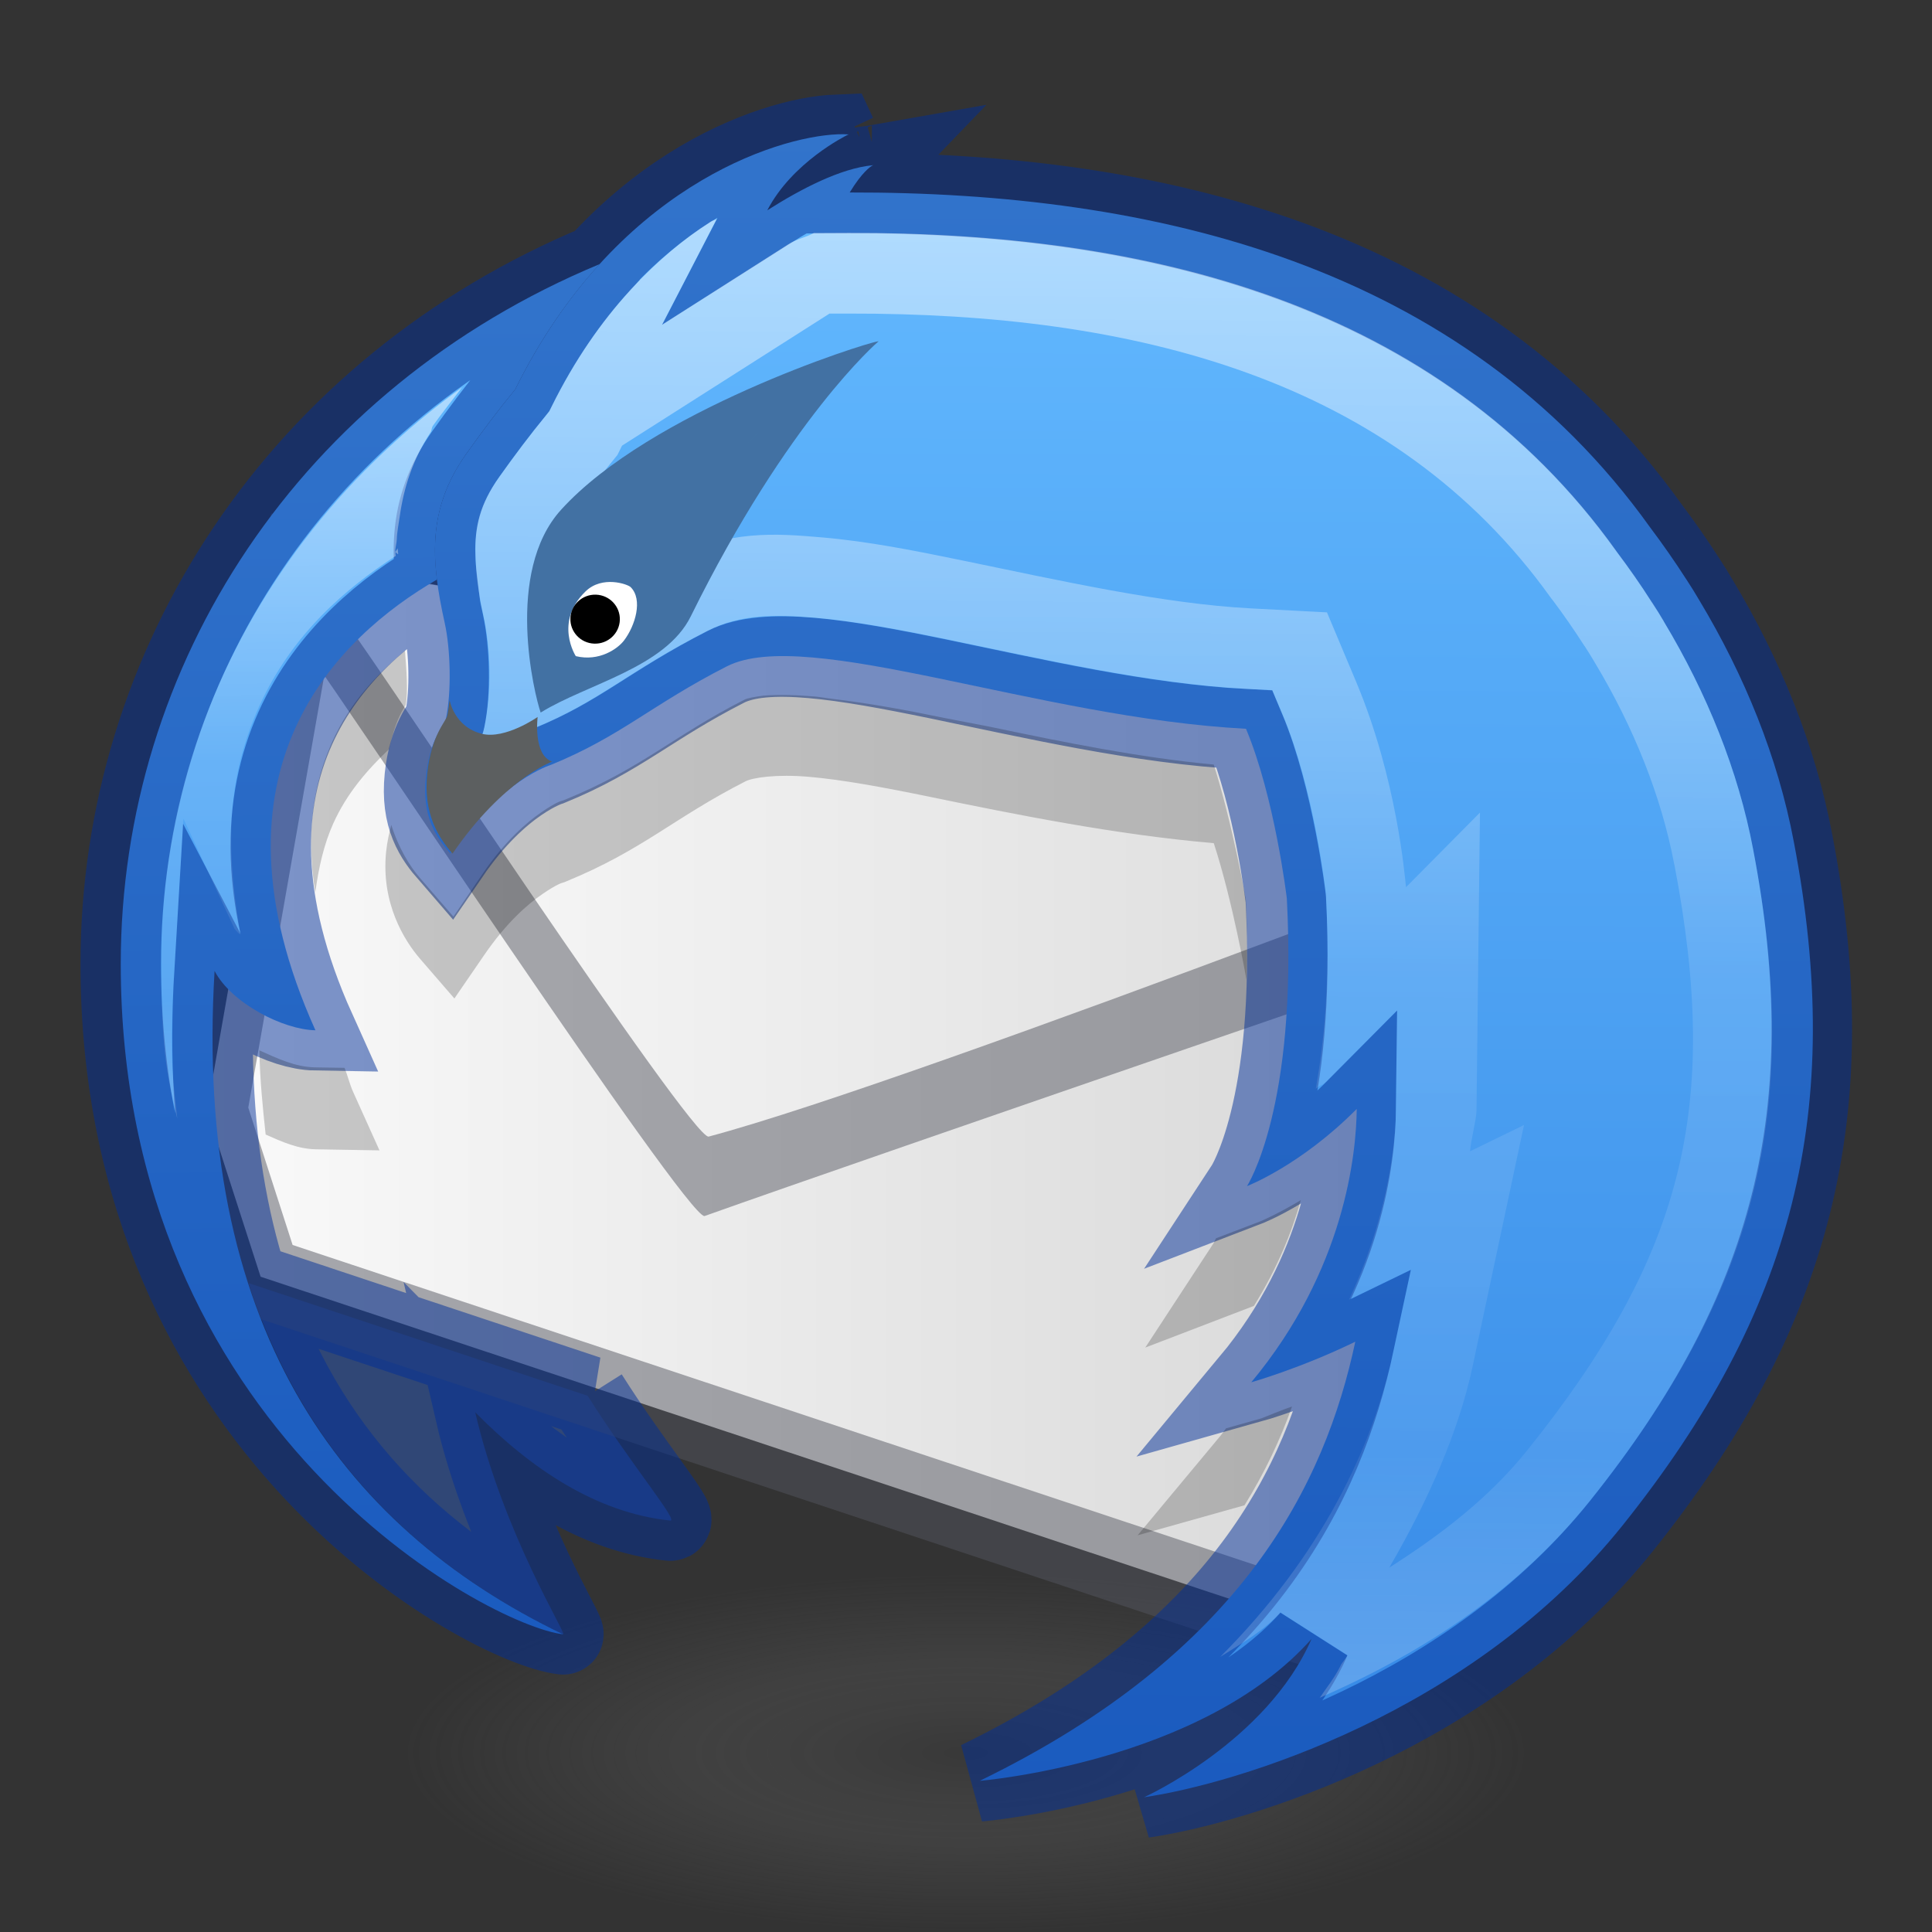 <?xml version="1.0" encoding="UTF-8" standalone="no"?>
<svg
   xmlns:dc="http://purl.org/dc/elements/1.1/"
   xmlns:cc="http://creativecommons.org/ns#"
   xmlns:rdf="http://www.w3.org/1999/02/22-rdf-syntax-ns#"
   xmlns:svg="http://www.w3.org/2000/svg"
   xmlns="http://www.w3.org/2000/svg"
   xmlns:xlink="http://www.w3.org/1999/xlink"
   xmlns:sodipodi="http://sodipodi.sourceforge.net/DTD/sodipodi-0.dtd"
   xmlns:inkscape="http://www.inkscape.org/namespaces/inkscape"
   width="24"
   height="24"
   x="0"
   y="0"
   version="1.1"
   viewBox="0 0 48 48"
   xml:space="preserve"
   id="svg30"
   sodipodi:docname="thunderbird_24.svg"
   inkscape:version="0.92.3 (2405546, 2018-03-11)"><rect x="0" y="0" width="48" height="48" fill="#333333" stroke="none"/><defs
   id="defs34"><linearGradient
     gradientTransform="matrix(1.571,0,0,1.175,-3131.74,-3743.947)"
     gradientUnits="userSpaceOnUse"
     xlink:href="#linearGradient947"
     id="linearGradient11527-6-5"
     y2="3241.997"
     x2="2035.165"
     y1="3208.074"
     x1="2035.165" /><linearGradient
     id="linearGradient947"><stop
       id="stop943"
       style="stop-color:#64baff;stop-opacity:1"
       offset="0" /><stop
       id="stop945"
       style="stop-color:#3689e6;stop-opacity:1"
       offset="1" /></linearGradient><linearGradient
     gradientUnits="userSpaceOnUse"
     y2="48.197"
     x2="30.417"
     y1="7.123"
     x1="30.417"
     id="linearGradient870"
     xlink:href="#linearGradient868"
     gradientTransform="translate(-56.949,0.127)" /><linearGradient
     id="linearGradient868"><stop
       id="stop864"
       offset="0"
       style="stop-color:#fafafa;stop-opacity:1" /><stop
       id="stop866"
       offset="1"
       style="stop-color:#d4d4d4;stop-opacity:1" /></linearGradient><linearGradient
     x1="71.204"
     y1="6.238"
     x2="71.204"
     y2="44.341"
     id="linearGradient3019"
     xlink:href="#linearGradient4011"
     gradientUnits="userSpaceOnUse"
     gradientTransform="matrix(1.054,0,0,1.054,-18.865,17.408)" /><linearGradient
     id="linearGradient4011"><stop
       id="stop4013"
       style="stop-color:#ffffff;stop-opacity:1"
       offset="0" /><stop
       id="stop4015"
       style="stop-color:#ffffff;stop-opacity:0.235"
       offset="0.508" /><stop
       id="stop4017"
       style="stop-color:#ffffff;stop-opacity:0.157"
       offset="0.835" /><stop
       id="stop4019"
       style="stop-color:#ffffff;stop-opacity:0.392"
       offset="1" /></linearGradient><radialGradient
     xlink:href="#linearGradient3820-7-2"
     id="radialGradient3300-8"
     gradientUnits="userSpaceOnUse"
     gradientTransform="matrix(0.382,7.5555777e-8,-1.8372241e-8,0.112,-5.925,36.336)"
     cx="99.189"
     cy="185.297"
     fx="99.189"
     fy="185.297"
     r="62.769" /><linearGradient
     id="linearGradient3820-7-2"><stop
       id="stop3822-2-6"
       style="stop-color:#000000;stop-opacity:1"
       offset="0" /><stop
       id="stop3824-1-2"
       style="stop-color:#000000;stop-opacity:0"
       offset="1" /></linearGradient><radialGradient
     xlink:href="#linearGradient3820-7-2"
     id="radialGradient4192-6"
     gradientUnits="userSpaceOnUse"
     gradientTransform="matrix(0.255,5.3967361e-8,-1.2248161e-8,0.08,6.716,44.241)"
     cx="99.189"
     cy="185.297"
     fx="99.189"
     fy="185.297"
     r="62.769" /><linearGradient
     inkscape:collect="always"
     xlink:href="#linearGradient947"
     id="linearGradient1685-5"
     gradientUnits="userSpaceOnUse"
     x1="34.421"
     y1="19.177"
     x2="36.098"
     y2="218.773"
     gradientTransform="matrix(0.17,0,0,0.17,3,3.334)" /><linearGradient
     inkscape:collect="always"
     xlink:href="#linearGradient947"
     id="linearGradient1996"
     x1="-92.261"
     y1="396.745"
     x2="-93.424"
     y2="636.822"
     gradientUnits="userSpaceOnUse"
     gradientTransform="matrix(0.17,0,0,0.17,43.11,-64.071)" /><linearGradient
     inkscape:collect="always"
     xlink:href="#linearGradient868"
     id="linearGradient3327"
     x1="-197.919"
     y1="197.453"
     x2="-159.11"
     y2="197.453"
     gradientUnits="userSpaceOnUse"
     gradientTransform="matrix(0.876,0,0,0.876,181.221,-151.718)" /><linearGradient
     inkscape:collect="always"
     xlink:href="#linearGradient868"
     id="linearGradient3319"
     x1="8.546"
     y1="140.645"
     x2="201.939"
     y2="140.645"
     gradientUnits="userSpaceOnUse" /><radialGradient
     xlink:href="#linearGradient3820-7-2-2"
     id="radialGradient4048"
     gradientUnits="userSpaceOnUse"
     gradientTransform="matrix(0.263,0,0,0.084,-2.065,27.179)"
     cx="99.157"
     cy="186.171"
     fx="99.157"
     fy="186.171"
     r="62.769" /><linearGradient
     id="linearGradient3820-7-2-2"><stop
       id="stop3822-2-6-36"
       style="stop-color:#3d3d3d;stop-opacity:1"
       offset="0" /><stop
       id="stop3864-8-7-6"
       style="stop-color:#686868;stop-opacity:0.498"
       offset="0.5" /><stop
       id="stop3824-1-2-4"
       style="stop-color:#686868;stop-opacity:0"
       offset="1" /></linearGradient><linearGradient
     inkscape:collect="always"
     xlink:href="#linearGradient4011"
     id="linearGradient1007"
     x1="-0.075"
     y1="66.636"
     x2="-0.34"
     y2="103.05"
     gradientUnits="userSpaceOnUse"
     gradientTransform="translate(27.449,-60.972)" /><linearGradient
     inkscape:collect="always"
     xlink:href="#linearGradient4011"
     id="linearGradient1015"
     x1="-8.107"
     y1="12.749"
     x2="-7.872"
     y2="30.834"
     gradientUnits="userSpaceOnUse"
     gradientTransform="translate(15.795,-3.037)" /><radialGradient
     gradientTransform="matrix(0.223,0,0,0.071,1.884,30.333)"
     gradientUnits="userSpaceOnUse"
     xlink:href="#linearGradient3820-7-2-2"
     id="radialGradient3108"
     fy="186.171"
     fx="99.157"
     r="62.769"
     cy="186.171"
     cx="99.157" /></defs><sodipodi:namedview
   pagecolor="#ffffff"
   bordercolor="#666666"
   borderopacity="1"
   objecttolerance="10"
   gridtolerance="10"
   guidetolerance="10"
   inkscape:pageopacity="0"
   inkscape:pageshadow="2"
   inkscape:window-width="1366"
   inkscape:window-height="705"
   id="namedview32"
   showgrid="false"
   inkscape:zoom="16.312499"
   inkscape:cx="11.457733"
   inkscape:cy="12.173305"
   inkscape:window-x="0"
   inkscape:window-y="30"
   inkscape:window-maximized="1"
   inkscape:current-layer="svg30" />














<path
   inkscape:connector-curvature="0"
   style="fill:url(#radialGradient3108);fill-opacity:1;stroke:none;stroke-width:2;opacity:0.5"
   id="path3818-0-2-5"
   d="m 38,43.545 a 14,4.455 0 0 1 -28,0 14,4.455 0 1 1 28,0 z" /><polygon
   class="st2"
   points="8.546,142.68 16.387,166.974 172.911,219.015 201.939,95.591 22.687,62.276 "
   id="polygon17-7"
   style="fill:url(#linearGradient3319);fill-opacity:1;stroke-width:1.142"
   transform="matrix(0.17,0,0,0.17,3.689,3.334)" /><path
   style="fill:#304776;fill-opacity:1;stroke-width:0.194"
   d="m 14.601,34.679 -8.426,-2.801 c 1.343,4.155 4.129,6.953 7.817,8.726 0.11,0.023 -1.481,-2.488 -2.186,-5.518 1.374,1.397 3.009,2.5 4.846,2.692 0.218,0.023 -0.964,-1.379 -2.051,-3.099 z"
   id="path1440"
   inkscape:connector-curvature="0" /><polygon
   class="st2"
   points="8.546,142.68 16.387,166.974 172.911,219.015 201.939,95.591 22.687,62.276 "
   id="polygon17-7-3"
   style="opacity:0.5;fill:none;stroke:#555761;stroke-width:11.751;stroke-miterlimit:4;stroke-dasharray:none;stroke-opacity:1"
   transform="matrix(0.17,0,0,0.17,3.689,3.334)" /><g
   id="g21-4"
   transform="matrix(0.17,0,0,0.17,3.689,4.408)"
   style="opacity:0.5;fill:#555761;fill-opacity:1;stroke-width:1.142"><path
     inkscape:connector-curvature="0"
     class="st3"
     d="m 23.128,65.01 c 0.785,1.689 0.554,2.089 0.065,2.089 -0.22,0 -0.492,-0.081 -0.747,-0.161 -0.255,-0.081 -0.494,-0.161 -0.648,-0.161 -0.433,0 -0.189,0.639 2.263,3.72 3.468,4.406 54.399,81.293 57.182,81.293 0.015,0 0.028,-0.002 0.04,-0.006 23.71,-8.448 124.543,-43.058 124.543,-43.058 L 195.51,93.697 23.128,65.01"
     id="path19-5"
     style="fill:#555761;fill-opacity:1;stroke-width:1.142" /></g><path
   inkscape:connector-curvature="0"
   class="st4"
   d="m 7.878,14.075 c 0,0 0.129,0.669 0.729,1.41 0.596,0.747 8.598,12.86 9,12.753 5.242,-1.391 24.262,-8.793 24.262,-8.793 z"
   id="path23-2"
   style="fill:url(#linearGradient3327);fill-opacity:1;stroke-width:0.194" /><path
   style="fill:url(#linearGradient1996);fill-opacity:1;stroke-width:0.194"
   d="m 20.809,3.337 c -1.562,0.063 -5.548,1.355 -8.008,6.335 -0.43,0.524 -0.831,1.061 -1.214,1.599 -0.987,1.389 -0.879,2.665 -0.538,4.206 0.145,0.658 0.172,1.708 0.029,2.387 -0.029,0.136 -0.402,0.487 -0.498,1.434 -0.102,1.005 0.256,1.498 0.61,1.906 1.256,-1.836 2.496,-2.2 2.496,-2.2 1.758,-0.72 2.49,-1.489 4.373,-2.449 1.976,-1.008 7.739,1.283 12.897,1.551 0.714,1.702 1.012,4.19 1.015,4.217 0.271,5.219 -0.99,7.146 -0.99,7.146 0,0 1.33,-0.51 2.727,-1.918 -0.013,1.107 -0.29,3.989 -2.62,6.791 0,0 1.215,-0.342 2.584,-1.008 -0.751,3.518 -2.781,7.725 -9.33,10.91 0,0 5.511,-0.451 8.243,-3.526 -1.111,2.555 -4.161,3.934 -4.161,3.934 2.244,-0.328 8.139,-2.067 11.894,-6.761 4.25,-5.314 5.528,-10.298 4.248,-16.981 -0.394,-2.094 -1.227,-4.132 -2.342,-5.988 -0.102,-0.174 -0.209,-0.349 -0.326,-0.526 -4.61e-4,-6.77e-4 -8.81e-4,-0.002 -0.002,-0.002 -0.285,-0.444 -0.587,-0.876 -0.902,-1.295 -4.673,-6.534 -12.363,-8.333 -19.883,-8.317 0.307,-0.509 0.524,-0.648 0.56,-0.667 0.004,-0.002 0.026,-0.012 0.026,-0.012 -0.003,3.484e-4 -0.007,8.812e-4 -0.01,0.002 5.1e-5,-2.04e-5 0.002,-0.002 0.002,-0.002 -0.003,5.124e-4 -0.009,0.002 -0.013,0.003 -0.79,0.077 -1.763,0.578 -2.613,1.119 0.615,-1.19 1.946,-1.85 1.999,-1.876 0.002,-6.864e-4 0.027,-0.01 0.027,-0.01 -0.003,-1.64e-4 -0.006,1.742e-4 -0.009,0 -0.08,-0.005 -0.169,-0.007 -0.27,-0.003 z"
   id="path66-3"
   inkscape:connector-curvature="0"
   sodipodi:nodetypes="cccccccccccccccccccccccccccccccccccc" /><path
   style="fill:url(#linearGradient1685-5);fill-opacity:1;stroke-width:0.194"
   d="M 14.897,6.562 C 7.452,9.659 3,16.506 3,23.949 c 0,11.617 9.151,16.444 10.992,16.655 -5.634,-2.708 -9.183,-7.786 -8.661,-16.481 0.418,0.8 1.705,1.461 2.506,1.474 -2.923,-6.492 0.579,-9.784 3.019,-11.198 -0.024,-0.198 -0.041,-0.393 -0.046,-0.586 l -0.019,0.003 c 0.006,-0.002 0.012,-0.004 0.018,-0.006 -0.023,-0.862 0.167,-1.678 0.778,-2.538 0.382,-0.538 0.784,-1.075 1.214,-1.599 0.622,-1.26 1.342,-2.282 2.096,-3.11 z"
   id="path38-4-8"
   inkscape:connector-curvature="0" /><path
   inkscape:connector-curvature="0"
   id="path1440-2"
   style="opacity:0.5;fill:none;fill-opacity:1;stroke:#002e99;stroke-width:2;stroke-miterlimit:4;stroke-dasharray:none;stroke-opacity:1"
   d="m 14.601,34.679 -8.426,-2.801 c 1.343,4.155 4.129,6.953 7.817,8.726 0.11,0.023 -1.481,-2.488 -2.186,-5.518 1.374,1.397 3.009,2.5 4.846,2.692 0.218,0.023 -0.964,-1.379 -2.051,-3.099 z M 14.897,6.562 C 7.452,9.659 3,16.506 3,23.949 c 0,11.617 9.151,16.444 10.992,16.655 -5.634,-2.708 -9.183,-7.786 -8.661,-16.481 0.418,0.8 1.705,1.461 2.506,1.474 -2.923,-6.492 0.579,-9.784 3.019,-11.198 -0.024,-0.198 -0.041,-0.393 -0.046,-0.586 l -0.019,0.003 c 0.006,-0.002 0.012,-0.004 0.018,-0.006 -0.023,-0.862 0.167,-1.678 0.778,-2.538 0.382,-0.538 0.784,-1.075 1.214,-1.599 0.622,-1.26 1.342,-2.282 2.096,-3.11 z m 5.886,-3.214 C 19.221,3.412 15.235,4.704 12.775,9.684 12.345,10.208 11.944,10.745 11.561,11.283 c -0.987,1.389 -0.879,2.665 -0.538,4.206 0.145,0.658 0.172,1.708 0.029,2.387 -0.029,0.136 -0.402,0.487 -0.498,1.434 -0.102,1.005 0.256,1.498 0.61,1.906 1.256,-1.836 2.496,-2.2 2.496,-2.2 1.758,-0.72 2.49,-1.489 4.373,-2.449 1.976,-1.008 7.74,1.283 12.897,1.551 0.714,1.702 1.012,4.19 1.015,4.217 0.271,5.219 -0.99,7.146 -0.99,7.146 0,0 1.33,-0.51 2.727,-1.918 -0.013,1.107 -0.29,3.989 -2.62,6.791 0,0 1.215,-0.342 2.584,-1.008 -0.751,3.518 -2.781,7.725 -9.33,10.91 0,0 5.511,-0.451 8.243,-3.526 -1.111,2.555 -4.161,3.934 -4.161,3.934 2.244,-0.328 8.139,-2.067 11.894,-6.761 4.25,-5.314 5.528,-10.298 4.248,-16.981 -0.394,-2.094 -1.227,-4.132 -2.342,-5.987 -0.102,-0.174 -0.209,-0.349 -0.326,-0.526 -4.52e-4,-6.86e-4 -8.82e-4,-0.002 -0.002,-0.002 -0.285,-0.444 -0.587,-0.876 -0.902,-1.294 -4.673,-6.534 -12.363,-8.333 -19.883,-8.317 0.307,-0.509 0.524,-0.648 0.56,-0.667 0.004,-0.002 0.026,-0.012 0.026,-0.012 -0.003,3.381e-4 -0.007,8.709e-4 -0.01,0.002 5.2e-5,-2.05e-5 0.002,-0.002 0.002,-0.002 -0.003,5.021e-4 -0.009,0.002 -0.013,0.003 -0.79,0.077 -1.763,0.578 -2.613,1.119 0.615,-1.19 1.946,-1.85 1.999,-1.876 0.002,-6.865e-4 0.027,-0.01 0.027,-0.01 -0.003,-1.638e-4 -0.006,1.743e-4 -0.009,0 -0.08,-0.005 -0.169,-0.007 -0.27,-0.003 z" /><path
   style="color:#000000;font-style:normal;font-variant:normal;font-weight:normal;font-stretch:normal;font-size:medium;line-height:normal;font-family:sans-serif;font-variant-ligatures:normal;font-variant-position:normal;font-variant-caps:normal;font-variant-numeric:normal;font-variant-alternates:normal;font-feature-settings:normal;text-indent:0;text-align:start;text-decoration:none;text-decoration-line:none;text-decoration-style:solid;text-decoration-color:#000000;letter-spacing:normal;word-spacing:normal;text-transform:none;writing-mode:lr-tb;direction:ltr;text-orientation:mixed;dominant-baseline:auto;baseline-shift:baseline;text-anchor:start;white-space:normal;shape-padding:0;clip-rule:nonzero;display:inline;overflow:visible;visibility:visible;opacity:0.5;isolation:auto;mix-blend-mode:normal;color-interpolation:sRGB;color-interpolation-filters:linearRGB;solid-color:#000000;solid-opacity:1;vector-effect:none;fill:url(#linearGradient1007);fill-opacity:1;fill-rule:nonzero;stroke:none;stroke-width:6;stroke-linecap:butt;stroke-linejoin:miter;stroke-miterlimit:4;stroke-dasharray:none;stroke-dashoffset:0;stroke-opacity:1;color-rendering:auto;image-rendering:auto;shape-rendering:auto;text-rendering:auto;enable-background:accumulate"
   d="m 17.804,5.439 c -0.054,0.033 -0.094,0.036 -0.148,0.07 -0.65,0.413 -1.328,0.974 -1.984,1.684 l -0.031,0.035 c -0.691,0.759 -1.36,1.705 -1.941,2.883 l -0.051,0.102 -0.07,0.09 c -0.411,0.5 -0.799,1.018 -1.172,1.543 -0.494,0.695 -0.612,1.233 -0.594,1.93 0.012,0.446 0.059,0.894 0.191,1.492 0.188,0.851 0.219,1.901 0.027,2.809 -0.079,0.373 -0.159,0.394 -0.199,0.461 -0.041,0.067 -0.069,0.116 -0.102,0.184 -0.064,0.13 -0.135,0.327 -0.172,0.664 0.253,-0.232 0.544,-0.64 0.762,-0.789 0.564,-0.387 1.059,-0.547 1.059,-0.547 l -0.094,0.035 c 1.617,-0.662 2.315,-1.404 4.297,-2.414 0.806,-0.411 1.682,-0.408 2.66,-0.324 0.978,0.084 2.073,0.289 3.25,0.531 2.353,0.484 5.042,1.111 7.492,1.238 l 0.625,0.031 0.246,0.578 c 0.81,1.931 1.075,4.398 1.086,4.488 v 0.031 l 0.004,0.031 c 0.109,2.099 -0.046,3.583 -0.254,4.777 0.144,-0.128 0.131,-0.048 0.281,-0.199 l 1.738,-1.75 -0.027,2.465 c -0.01,0.876 -0.214,2.687 -1.168,4.723 l 1.539,-0.746 -0.43,2.004 c -0.508,2.381 -1.786,5.091 -4.309,7.617 0.534,-0.338 1.095,-0.654 1.496,-1.105 l 1.664,1.062 c -0.044,0.102 -0.123,0.164 -0.172,0.262 l 0.004,0.004 c -0.003,0.003 -0.005,0.005 -0.008,0.008 -0.144,0.29 -0.337,0.527 -0.512,0.785 2.295,-1.004 4.785,-2.484 6.723,-4.906 4.12,-5.152 5.286,-9.696 4.047,-16.168 v -0.004 c -0.369,-1.958 -1.154,-3.89 -2.215,-5.656 l -0.004,-0.004 v -0.008 c -0.092,-0.157 -0.188,-0.31 -0.289,-0.465 l -0.004,-0.004 -0.008,-0.012 c -1e-5,-3e-5 -0.006,-0.008 -0.008,-0.012 -0.271,-0.422 -0.558,-0.834 -0.859,-1.234 l -0.008,-0.012 -0.008,-0.012 C 35.734,7.502 28.449,5.771 21.09,5.786 l -0.871,0.004 c -0.242,0.126 -0.407,0.136 -0.641,0.285 l -3.129,1.992 1.359,-2.629 z m 2.805,2.352 h 0.484 c 7.038,-0.014 13.519,1.583 17.438,7.063 l 0.02,0.027 0.023,0.027 c 0.274,0.365 0.531,0.736 0.773,1.113 l 0.02,0.031 h 0.004 l 0.016,0.027 c 0.075,0.116 0.149,0.236 0.227,0.367 l 0.008,0.016 0.008,0.012 c 0.955,1.589 1.647,3.31 1.965,4.996 v 0.004 l 0.004,0.004 c 1.158,6.049 0.216,9.716 -3.645,14.543 -0.964,1.205 -2.184,2.128 -3.438,2.926 1.002,-1.723 1.737,-3.438 2.066,-4.98 l 1.281,-6.016 -1.34,0.652 c 0.023,-0.293 0.158,-0.795 0.16,-1.012 l 0.086,-7.402 -1.836,1.852 -0.008,-0.066 c -0.026,-0.218 -0.225,-2.634 -1.227,-5.023 l -0.73,-1.738 -1.883,-0.098 c -2.194,-0.114 -4.796,-0.702 -7.191,-1.195 -1.198,-0.247 -2.343,-0.473 -3.48,-0.57 -1.138,-0.098 -2.313,-0.19 -3.742,0.539 -1.4,0.714 -1.948,1.069 -2.668,1.508 l -0.047,-0.383 c -0.012,-0.059 0.013,-0.116 0,-0.176 v -0.004 c -0.032,-0.144 -0.028,-0.141 -0.055,-0.254 l -0.066,-0.555 c -0.015,-0.118 -0.021,-0.219 -0.023,-0.301 v -0.004 c -0.01,-0.369 -0.04,-0.35 0.223,-0.719 0.354,-0.499 0.714,-0.976 1.086,-1.43 l 0.219,-0.27 0.113,-0.23 z"
   id="path1440-2-6-7"
   inkscape:connector-curvature="0"
   sodipodi:nodetypes="ccccccccccccccccccsccccccccccccccccccccccccccccccccccccccccccccccccccccccccccccccccccscccccccccccccccc" /><g
   id="g1982"
   transform="matrix(0.17,0,0,0.17,43.11,-64.071)"
   style="stroke-width:1.142"><path
     style="fill:#5c5f60;fill-opacity:1;stroke-width:1.142"
     id="path104-6"
     d="m -175.015,481.673 c 0,0 -4.719,3.301 -8.136,2.46 -4.045,-0.993 -4.73,-4.913 -4.73,-4.913 -0.089,0.803 -0.192,1.578 -0.341,2.273 -0.168,0.799 -2.363,2.863 -2.926,8.428 -0.602,5.905 1.615,9.325 3.692,11.724 7.381,-10.792 14.552,-13.452 14.552,-13.452 -2.809,-0.982 -2.111,-6.52 -2.111,-6.52 z"
     class="st12"
     inkscape:connector-curvature="0" /><path
     inkscape:connector-curvature="0"
     id="path147-4"
     d="m -125.291,426.779 c -2.059,0.285 -33.265,10.224 -46.311,24.623 -8.271,9.129 -3.89,27.002 -2.971,29.625 0.024,-0.015 0.049,-0.03 0.074,-0.045 6.694,-4.136 18.165,-6.519 21.863,-14.016 14.234,-28.862 27.348,-40.11 27.354,-40.115 0.136,-0.068 0.128,-0.091 -0.01,-0.072 z m -17.566,13.395 c 3.4e-4,-3.3e-4 0.002,3.3e-4 0.002,0 -0.715,0.702 -1.426,1.418 -2.131,2.143 0.705,-0.725 1.414,-1.44 2.129,-2.143 z"
     style="fill:#4271a3;fill-opacity:1;stroke-width:1.142" /><path
     style="fill:#ffffff;fill-opacity:1;stroke-width:1.142"
     id="path166-0"
     d="m -169.437,472.78 c 0,0 -3.224,-4.949 1.422,-9.459 2.446,-2.376 6.161,-1.056 6.592,-0.63 1.826,1.812 0.676,5.637 -0.968,7.8 -0.929,1.223 -3.635,3.119 -7.046,2.289 z"
     class="st22"
     inkscape:connector-curvature="0" /><path
     id="path168-6"
     d="m -163.001,467.499 c -0.072,1.978 -1.746,3.522 -3.738,3.454 -1.996,-0.069 -3.558,-1.726 -3.487,-3.704 0.071,-1.977 1.744,-3.521 3.741,-3.453 1.992,0.069 3.553,1.727 3.484,3.703 z"
     inkscape:connector-curvature="0"
     style="stroke-width:1.142" /></g><path
   style="color:#000000;font-style:normal;font-variant:normal;font-weight:normal;font-stretch:normal;font-size:medium;line-height:normal;font-family:sans-serif;font-variant-ligatures:normal;font-variant-position:normal;font-variant-caps:normal;font-variant-numeric:normal;font-variant-alternates:normal;font-feature-settings:normal;text-indent:0;text-align:start;text-decoration:none;text-decoration-line:none;text-decoration-style:solid;text-decoration-color:#000000;letter-spacing:normal;word-spacing:normal;text-transform:none;writing-mode:lr-tb;direction:ltr;text-orientation:mixed;dominant-baseline:auto;baseline-shift:baseline;text-anchor:start;white-space:normal;shape-padding:0;clip-rule:nonzero;display:inline;overflow:visible;visibility:visible;opacity:0.5;isolation:auto;mix-blend-mode:normal;color-interpolation:sRGB;color-interpolation-filters:linearRGB;solid-color:#000000;solid-opacity:1;vector-effect:none;fill:url(#linearGradient1015);fill-opacity:1;fill-rule:nonzero;stroke:none;stroke-width:6;stroke-linecap:butt;stroke-linejoin:miter;stroke-miterlimit:4;stroke-dasharray:none;stroke-dashoffset:0;stroke-opacity:1;color-rendering:auto;image-rendering:auto;shape-rendering:auto;text-rendering:auto;enable-background:accumulate"
   d="M 11.479,9.624 C 6.779,13.016 4.01,18.19 4.01,23.823 c 0,1.714 0.04,2.569 0.395,3.97 -0.183,-1.428 -0.162,-2.199 -0.063,-3.852 l 0.215,-3.602 1.27,2.736 c 0.014,0.026 0.157,0.177 0.148,0.129 -0.432,-2.42 -0.252,-4.061 0.461,-5.646 0.817,-1.815 2.173,-2.952 3.395,-3.746 -0.001,-0.032 -0.007,-0.061 -0.008,-0.094 l 0.062,0.051 c 0.003,-0.002 0.005,-0.006 0.008,-0.008 -0.001,-0.046 -0.012,-0.091 -0.012,-0.137 l -0.062,0.09 c -0.003,-0.102 0.036,-0.209 0.039,-0.312 0.006,-0.194 0.048,-0.384 0.074,-0.578 0.099,-0.697 0.315,-1.397 0.762,-2.078 0.036,-0.055 0.024,-0.113 0.062,-0.168 0.226,-0.318 0.479,-0.634 0.723,-0.953 z"
   id="path1440-2-6"
   inkscape:connector-curvature="0"
   sodipodi:nodetypes="ccccccsccccccccccccc" /><path
   style="color:#000000;font-style:normal;font-variant:normal;font-weight:normal;font-stretch:normal;font-size:medium;line-height:normal;font-family:sans-serif;font-variant-ligatures:normal;font-variant-position:normal;font-variant-caps:normal;font-variant-numeric:normal;font-variant-alternates:normal;font-feature-settings:normal;text-indent:0;text-align:start;text-decoration:none;text-decoration-line:none;text-decoration-style:solid;text-decoration-color:#000000;letter-spacing:normal;word-spacing:normal;text-transform:none;writing-mode:lr-tb;direction:ltr;text-orientation:mixed;dominant-baseline:auto;baseline-shift:baseline;text-anchor:start;white-space:normal;shape-padding:0;clip-rule:nonzero;display:inline;overflow:visible;visibility:visible;opacity:0.5;isolation:auto;mix-blend-mode:normal;color-interpolation:sRGB;color-interpolation-filters:linearRGB;solid-color:#000000;solid-opacity:1;vector-effect:none;fill:#ff2e99;fill-opacity:1;fill-rule:nonzero;stroke:none;stroke-width:1;stroke-linecap:butt;stroke-linejoin:miter;stroke-miterlimit:4;stroke-dasharray:none;stroke-dashoffset:0;stroke-opacity:1;color-rendering:auto;image-rendering:auto;shape-rendering:auto;text-rendering:auto;enable-background:accumulate"
   d="m -5.742,29.105 0.006,0.01 c 0,0 -0.002,0 -0.002,0 z"
   transform="scale(2)"
   id="path1077" /><path
   id="path1047"
   style="color:#000000;font-style:normal;font-variant:normal;font-weight:normal;font-stretch:normal;font-size:medium;line-height:normal;font-family:sans-serif;font-variant-ligatures:normal;font-variant-position:normal;font-variant-caps:normal;font-variant-numeric:normal;font-variant-alternates:normal;font-feature-settings:normal;text-indent:0;text-align:start;text-decoration:none;text-decoration-line:none;text-decoration-style:solid;text-decoration-color:#000000;letter-spacing:normal;word-spacing:normal;text-transform:none;writing-mode:lr-tb;direction:ltr;text-orientation:mixed;dominant-baseline:auto;baseline-shift:baseline;text-anchor:start;white-space:normal;shape-padding:0;clip-rule:nonzero;display:inline;overflow:visible;visibility:visible;opacity:0.2;isolation:auto;mix-blend-mode:normal;color-interpolation:sRGB;color-interpolation-filters:linearRGB;solid-color:#000000;solid-opacity:1;vector-effect:none;fill:#000000;fill-opacity:1;fill-rule:nonzero;stroke:none;stroke-width:2;stroke-linecap:butt;stroke-linejoin:miter;stroke-miterlimit:4;stroke-dasharray:none;stroke-dashoffset:0;stroke-opacity:1;color-rendering:auto;image-rendering:auto;shape-rendering:auto;text-rendering:auto;enable-background:accumulate"
   d="m 32.101,34.944 c -0.173,0.055 -0.758,0.293 -0.758,0.293 l -0.883,0.25 c -0.049,0.062 -0.085,0.122 -0.137,0.184 l -2.059,2.473 2.656,-0.746 c 0.506,-0.821 0.896,-1.645 1.18,-2.453 z m 0.215,-5.125 c -0.592,0.354 -0.992,0.52 -0.992,0.52 l -1.113,0.426 c -0.02,0.036 -0.062,0.125 -0.062,0.125 l -1.695,2.59 2.699,-1.035 c 0.579,-0.931 0.941,-1.827 1.164,-2.625 z M 6.444,26.097 c 0.014,0.734 0.083,1.416 0.156,2.09 0.403,0.181 0.806,0.36 1.25,0.367 l 1.578,0.027 -0.648,-1.438 c -0.1,-0.221 -0.135,-0.402 -0.219,-0.613 l -0.734,-0.012 c -0.492,-0.008 -0.936,-0.222 -1.383,-0.422 z m 12.508,-8.812 c -0.2,0.027 -0.382,0.059 -0.457,0.098 -1.783,0.909 -2.546,1.703 -4.445,2.48 l -0.051,0.02 -0.051,0.016 c 0,0 -0.123,0.024 -0.492,0.277 -0.37,0.254 -0.902,0.71 -1.461,1.527 l -0.73,1.07 -0.848,-0.98 C 10.183,21.522 9.901,21.07 9.722,20.495 c -0.053,0.202 -0.103,0.416 -0.129,0.668 -0.13,1.272 0.452,2.208 0.848,2.664 l 0.848,0.98 0.734,-1.07 c 0.559,-0.817 1.088,-1.274 1.457,-1.527 0.37,-0.254 0.492,-0.277 0.492,-0.277 l 0.051,-0.016 0.047,-0.02 c 1.899,-0.778 2.666,-1.575 4.449,-2.484 0.182,-0.093 0.763,-0.184 1.582,-0.113 0.819,0.07 1.86,0.262 3.016,0.5 2.089,0.43 4.587,0.937 7.039,1.148 0.467,1.434 0.802,3.338 0.812,3.395 0.018,-0.605 0.022,-1.255 -0.016,-2 -10e-4,-0.005 -0.336,-1.902 -0.797,-3.348 -1.848,-0.172 -3.75,-0.559 -5.555,-0.938 -0.5,-0.099 -1.04,-0.197 -1.504,-0.293 -0.949,-0.195 -1.742,-0.319 -2.477,-0.41 -0.113,-0.012 -0.238,-0.037 -0.348,-0.047 -0.462,-0.04 -0.9,-0.055 -1.32,-0.023 z m -8.891,-1.121 c -0.707,0.599 -1.375,1.306 -1.805,2.262 -0.445,0.989 -0.673,2.206 -0.422,3.75 0.081,-0.63 0.22,-1.214 0.445,-1.715 0.341,-0.757 0.846,-1.333 1.387,-1.848 0.076,-0.335 0.168,-0.631 0.27,-0.84 0.057,-0.117 0.103,-0.188 0.145,-0.258 0.059,-0.341 0.018,-0.873 -0.02,-1.352 z"
   inkscape:connector-curvature="0" /></svg>
